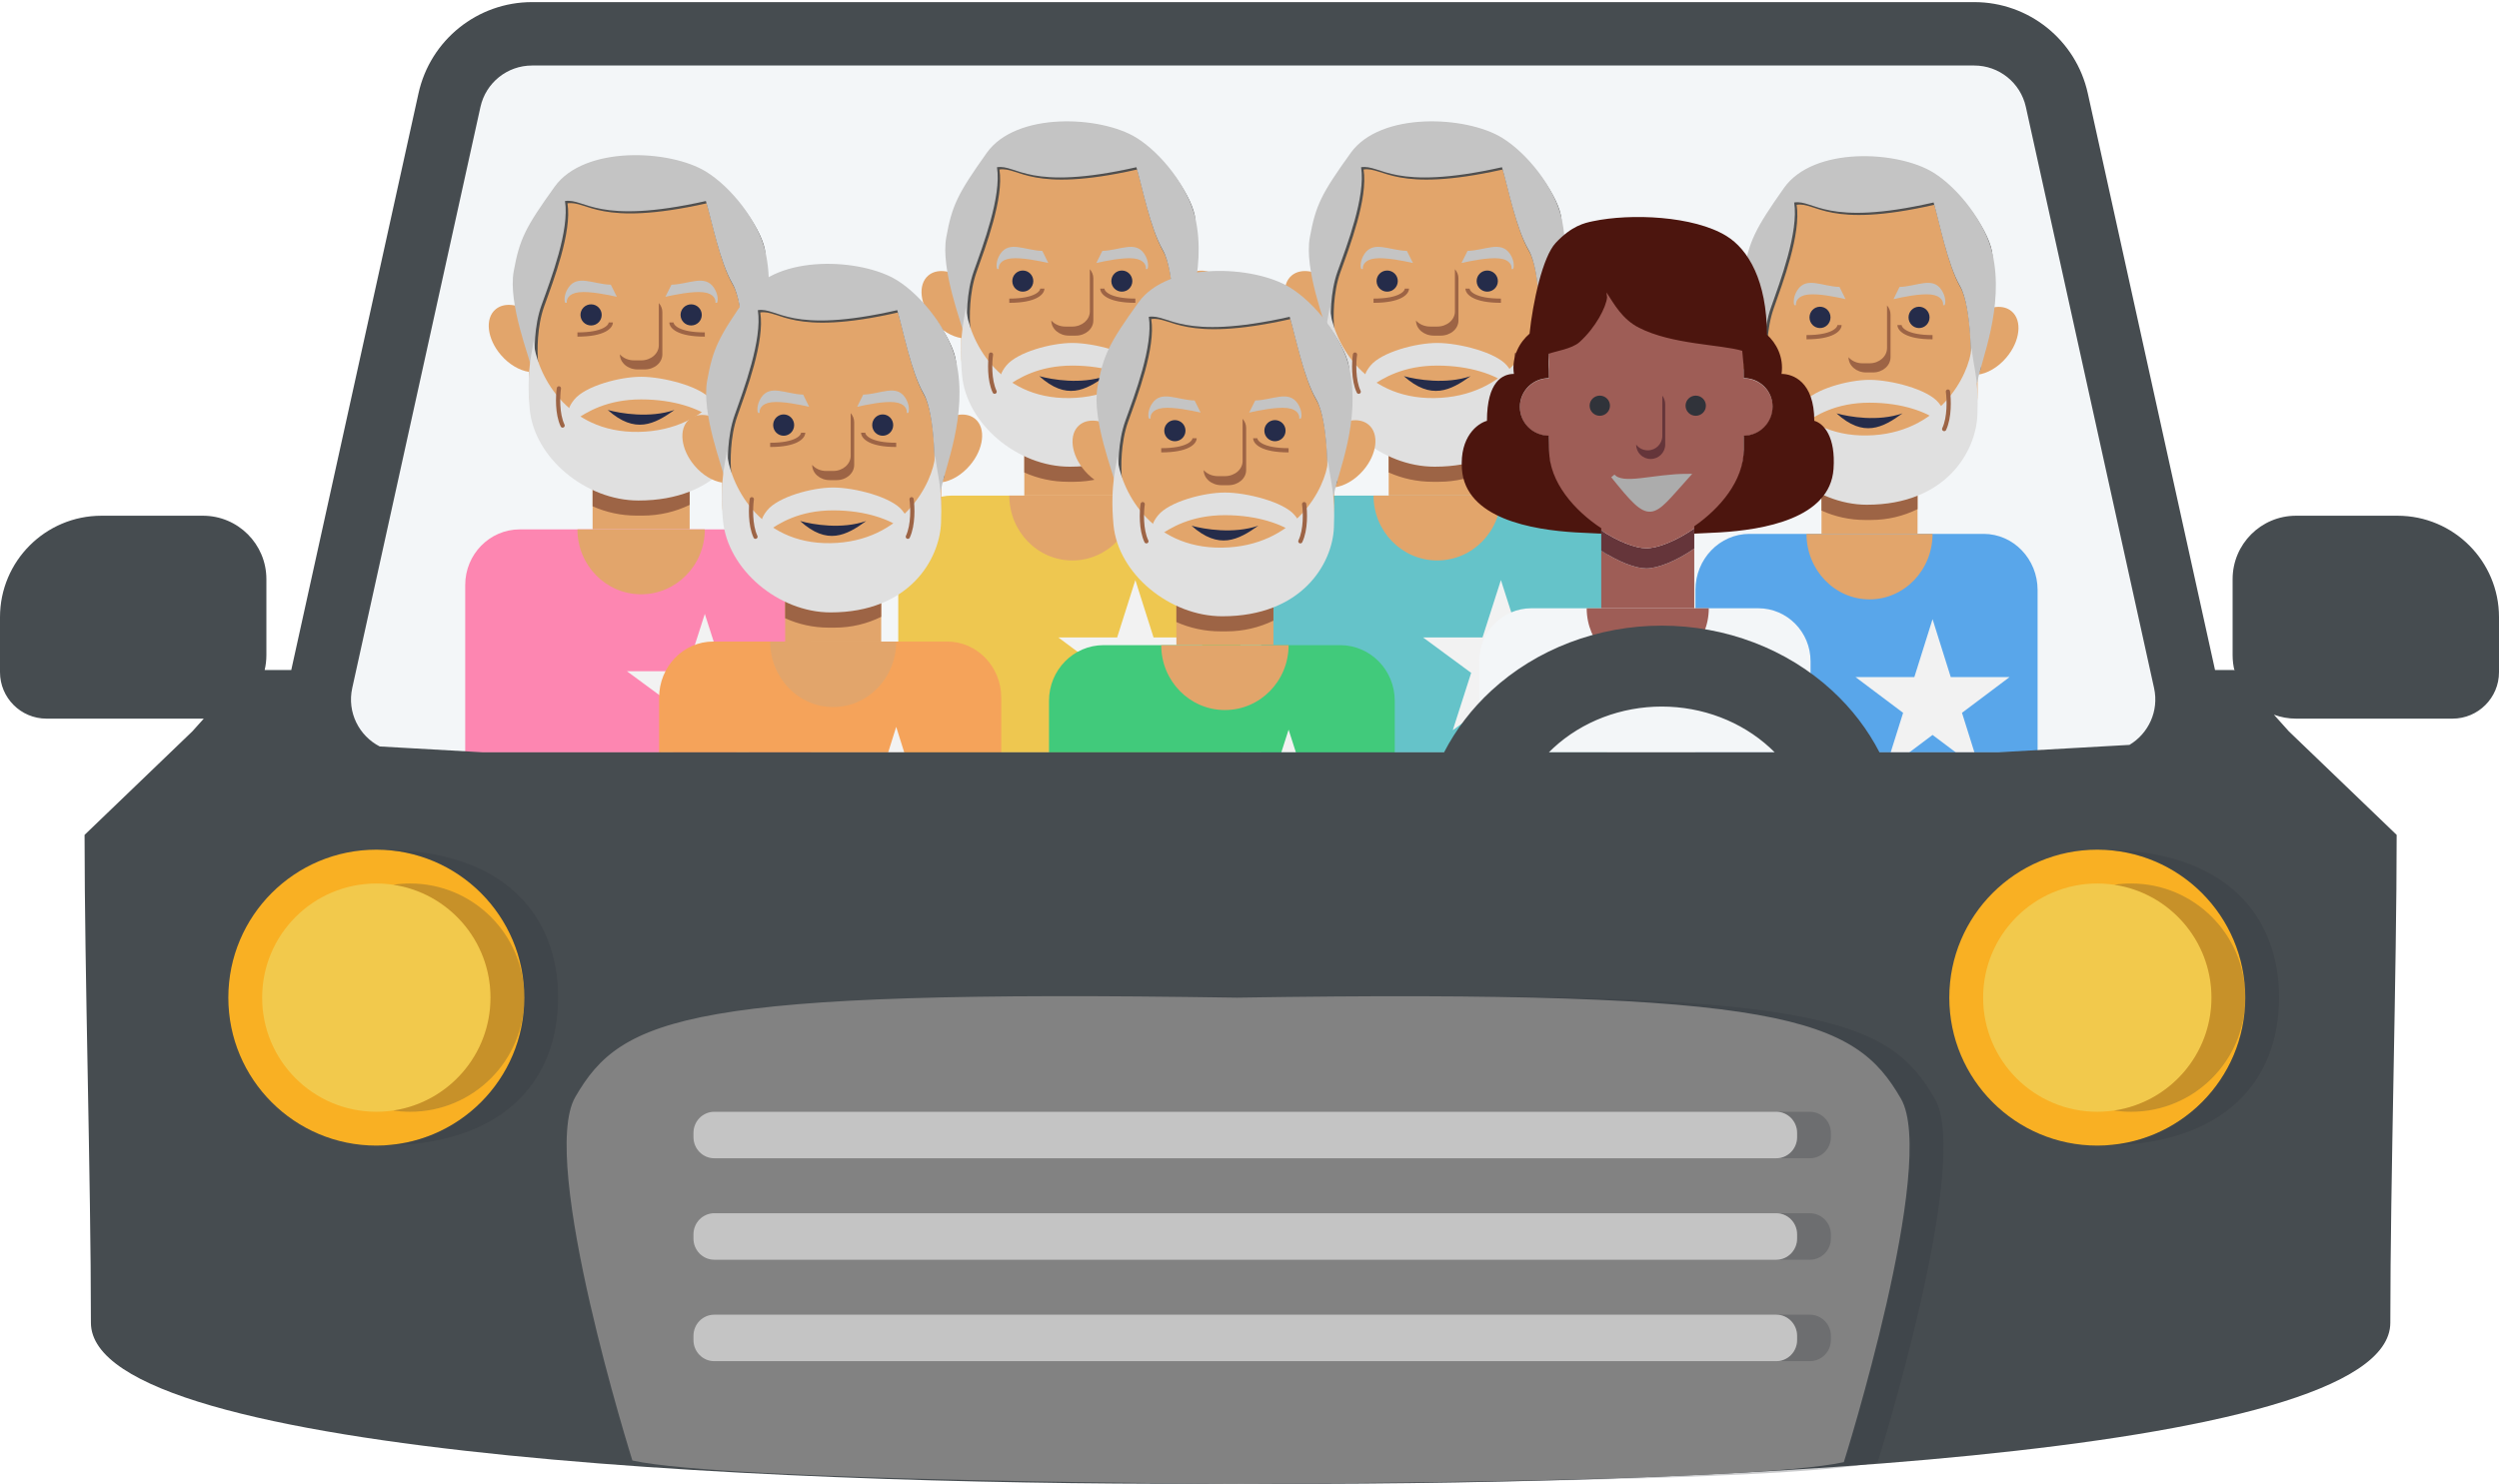 <svg width="591" height="351" viewBox="0 0 591 351" fill="none" xmlns="http://www.w3.org/2000/svg">
<g clip-path="url(#clip0_10_11234)">
<path d="M112.782 24.84C114.052 19.093 119.156 15 125.053 15H467.947C473.844 15 478.948 19.093 480.218 24.84L510.7 162.757C511.92 168.277 509.31 173.594 504.847 176.247L473.803 178H113.237L88.83 176.622C83.959 174.12 81.019 168.551 82.3 162.757L112.782 24.84Z" fill="#F3F6F8"/>
<g filter="url(#filter0_d_10_11234)">
<path d="M140.146 106.952H163.098V121.231H140.146V106.952Z" fill="#E2A56B"/>
<path d="M163.098 115.433C159.739 117.058 155.967 117.97 151.981 117.97H150.546C146.841 117.97 143.321 117.182 140.146 115.766V109.402H163.098V115.433Z" fill="#9D6445"/>
<path fill-rule="evenodd" clip-rule="evenodd" d="M125.083 59.191C125.083 44.732 136.805 33.011 151.263 33.011C165.722 33.011 177.444 44.732 177.444 59.191V69.75C180.343 67.797 183.592 67.416 185.577 69.06C188.193 71.226 187.627 76.087 184.312 79.917C182.299 82.244 179.733 83.655 177.444 83.918V87.506C177.444 101.965 165.722 113.686 151.263 113.686C136.805 113.686 125.083 101.965 125.083 87.506V83.973C122.866 83.632 120.425 82.242 118.492 80.009C115.177 76.179 114.611 71.318 117.227 69.152C119.149 67.561 122.256 67.867 125.083 69.661V59.191Z" fill="#E2A56B"/>
<path d="M143.732 92.982C146.787 93.813 153.646 94.976 159.512 92.982C154.759 96.367 150.188 98.742 143.732 92.982Z" fill="#252C4A"/>
<ellipse cx="139.787" cy="70.493" rx="2.51" ry="2.499" fill="#252C4A"/>
<ellipse cx="163.457" cy="70.493" rx="2.51" ry="2.499" fill="#252C4A"/>
<path d="M146.601 79.823C146.602 81.794 148.475 83.392 150.785 83.392H152.459C154.77 83.392 156.643 81.794 156.643 79.822V69.827C156.643 69.023 156.332 68.282 155.806 67.685C155.806 67.685 155.806 67.685 155.806 67.685V77.68C155.806 79.652 153.933 81.25 151.622 81.25H149.949C148.58 81.25 147.365 80.689 146.601 79.823Z" fill="#9D6445"/>
<path d="M136.918 65.138C134.336 65.424 133.93 66.923 134.049 67.637H133.691C133.451 67.399 133.282 65.747 134.408 64.067C136.56 60.854 140.265 63.234 144.45 63.353L145.884 66.209C143.732 65.733 139.5 64.852 136.918 65.138Z" fill="#C4C4C4"/>
<path d="M166.326 65.138C168.908 65.424 169.314 66.923 169.195 67.637H169.554C169.793 67.399 169.962 65.747 168.836 64.067C166.685 60.854 162.979 63.234 158.795 63.353L157.36 66.209C159.512 65.733 163.744 64.852 166.326 65.138Z" fill="#C4C4C4"/>
<path d="M144.449 72.277C144.449 73.229 142.871 75.133 136.56 75.133" stroke="#9D6445"/>
<path d="M158.795 72.277C158.795 73.229 160.373 75.133 166.685 75.133" stroke="#9D6445"/>
<path d="M127.254 81.629H125.477C124.868 78.77 124.548 66.903 123.963 60.899C123.232 53.393 124.95 49.8 131.897 40.15C138.845 30.5 159.709 32.87 168.119 38.008C173.97 41.583 180.64 50.891 181.006 55.895C181.298 59.898 178.863 78.048 178.132 82.694C177.4 84.958 175.938 82.694 175.938 82.694C175.938 82.694 176.252 68.405 173.327 63.401C170.402 58.397 168.573 49.104 167.111 44.1C141.515 49.819 138.955 43.385 134.202 44.1C135.299 50.891 130.911 62.328 128.717 68.405C126.962 73.266 127.011 79.246 127.254 81.629Z" fill="#4F4F4F"/>
<path d="M126.582 81.601L125.801 83.344C125.184 80.445 120.103 67.749 121.497 60.14C122.875 52.62 124.146 49.933 131.18 40.15C138.214 30.367 158.421 31.372 166.937 36.58C172.86 40.204 179.373 48.36 181.005 55.514C183.899 68.195 178.184 80.775 177.444 85.485C176.703 87.78 175.874 82.681 175.874 82.681C175.874 82.681 176.192 68.195 173.231 63.123C170.269 58.05 168.418 48.63 166.937 43.557C141.021 49.354 138.429 42.833 133.616 43.557C134.727 50.441 130.284 62.035 128.063 68.195C126.286 73.123 126.335 79.185 126.582 81.601Z" fill="#C4C4C4"/>
<path d="M150.991 98.167C133.706 98.438 126.845 84.114 126.159 76.561C126.159 78.365 124.366 82.987 125.27 92.756C126.346 104.386 138.597 114.4 150.991 114.4C169.912 114.4 177.048 101.879 177.398 93.433C177.743 85.128 176.695 83.381 176.009 77.632C175.437 84.057 168.276 97.897 150.991 98.167Z" fill="#E0E0E0"/>
<path d="M135.842 90.483C138.424 87.342 146.482 85.128 151.622 85.128C156.762 85.128 165.537 87.342 168.119 90.483C170.701 93.624 169.195 94.41 168.119 94.767C165.25 92.744 159.655 90.483 151.622 90.483C143.589 90.483 138.711 93.458 135.842 95.481C134.766 95.124 133.26 93.624 135.842 90.483Z" fill="#E0E0E0"/>
<path d="M132.177 87.874C131.916 89.64 131.725 93.869 133.052 96.662" stroke="#9D6445" stroke-linecap="round"/>
<path d="M170.358 87.875C170.616 89.641 170.798 93.871 169.466 96.661" stroke="#9D6445" stroke-linecap="round"/>
<g clip-path="url(#clip1_10_11234)">
<path d="M110.021 134.39C110.021 127.122 115.801 121.231 122.931 121.231H178.878C186.008 121.231 191.789 127.122 191.789 134.39V199.456C191.789 206.724 186.008 212.615 178.878 212.615H122.931C115.801 212.615 110.021 206.724 110.021 199.456V134.39Z" fill="#FD86B1"/>
<path d="M151.622 136.583C159.941 136.583 166.684 129.71 166.684 121.231H136.559C136.559 129.71 143.303 136.583 151.622 136.583Z" fill="#E2A56B"/>
<path d="M166.684 141.221L171.032 154.787L185.103 154.787L173.72 163.172L178.068 176.738L166.684 168.354L155.301 176.738L159.649 163.172L148.266 154.787L162.336 154.787L166.684 141.221Z" fill="#F2F2F2"/>
</g>
</g>
<g filter="url(#filter1_d_10_11234)">
<path d="M242.242 98.952H264.955V113.231H242.242V98.952Z" fill="#E2A56B"/>
<path d="M264.955 107.433C261.631 109.058 257.898 109.97 253.954 109.97H252.534C248.868 109.97 245.385 109.182 242.242 107.766V101.402H264.955V107.433Z" fill="#9D6445"/>
<path fill-rule="evenodd" clip-rule="evenodd" d="M227.337 50.918C227.337 36.61 238.936 25.011 253.244 25.011C267.552 25.011 279.151 36.61 279.151 50.918V61.75C282.021 59.797 285.235 59.416 287.2 61.06C289.789 63.226 289.229 68.087 285.949 71.917C283.956 74.244 281.417 75.655 279.151 75.918V79.779C279.151 94.087 267.552 105.686 253.244 105.686C238.936 105.686 227.337 94.087 227.337 79.779V75.973C225.142 75.632 222.726 74.242 220.814 72.009C217.533 68.179 216.973 63.318 219.562 61.152C221.465 59.56 224.539 59.867 227.337 61.661V50.918Z" fill="#E2A56B"/>
<path d="M245.791 84.982C248.814 85.813 255.602 86.976 261.407 84.982C256.704 88.367 252.179 90.742 245.791 84.982Z" fill="#252C4A"/>
<ellipse cx="241.887" cy="62.492" rx="2.484" ry="2.499" fill="#252C4A"/>
<ellipse cx="265.31" cy="62.492" rx="2.484" ry="2.499" fill="#252C4A"/>
<path d="M248.63 71.823C248.631 73.794 250.484 75.392 252.771 75.392H254.427C256.714 75.392 258.567 73.794 258.567 71.822V61.827C258.567 61.023 258.259 60.282 257.739 59.685C257.739 59.685 257.739 59.685 257.739 59.685V69.68C257.739 71.652 255.886 73.25 253.599 73.25H251.943C250.588 73.25 249.386 72.689 248.63 71.823Z" fill="#9D6445"/>
<path d="M239.048 57.138C236.493 57.423 236.091 58.923 236.209 59.637H235.854C235.618 59.399 235.45 57.747 236.564 56.067C238.693 52.854 242.361 55.234 246.501 55.353L247.921 58.209C245.791 57.733 241.604 56.852 239.048 57.138Z" fill="#C4C4C4"/>
<path d="M268.15 57.138C270.705 57.423 271.107 58.923 270.989 59.637H271.344C271.58 59.399 271.748 57.747 270.634 56.067C268.505 52.854 264.837 55.234 260.697 55.353L259.277 58.209C261.407 57.733 265.594 56.852 268.15 57.138Z" fill="#C4C4C4"/>
<path d="M246.501 64.277C246.501 65.229 244.94 67.133 238.693 67.133" stroke="#9D6445"/>
<path d="M260.697 64.277C260.697 65.229 262.258 67.133 268.505 67.133" stroke="#9D6445"/>
<path d="M229.485 73.629H227.726C227.123 70.77 226.807 58.903 226.228 52.899C225.505 45.393 227.205 41.8 234.08 32.15C240.955 22.5 261.602 24.87 269.924 30.008C275.714 33.583 282.315 42.891 282.676 47.895C282.966 51.898 280.556 70.048 279.832 74.694C279.109 76.958 277.661 74.694 277.661 74.694C277.661 74.694 277.972 60.405 275.078 55.401C272.183 50.397 270.374 41.104 268.926 36.1C243.597 41.819 241.064 35.385 236.36 36.1C237.446 42.891 233.103 54.328 230.932 60.405C229.196 65.266 229.244 71.246 229.485 73.629Z" fill="#4F4F4F"/>
<path d="M228.82 73.601L228.047 75.344C227.436 72.445 222.408 59.749 223.788 52.14C225.151 44.62 226.409 41.933 233.37 32.15C240.331 22.367 260.328 23.372 268.754 28.58C274.616 32.204 281.061 40.36 282.676 47.514C285.54 60.195 279.884 72.775 279.151 77.485C278.419 79.78 277.598 74.681 277.598 74.681C277.598 74.681 277.913 60.195 274.982 55.123C272.051 50.05 270.22 40.63 268.754 35.557C243.108 41.354 240.544 34.833 235.781 35.557C236.88 42.441 232.483 54.035 230.285 60.195C228.527 65.123 228.575 71.185 228.82 73.601Z" fill="#C4C4C4"/>
<path d="M252.975 90.167C235.87 90.438 229.08 76.114 228.401 68.561C228.401 70.365 226.627 74.987 227.521 84.756C228.586 96.386 240.71 106.4 252.975 106.4C271.699 106.4 278.76 93.879 279.107 85.433C279.447 77.128 278.411 75.381 277.732 69.632C277.166 76.057 270.079 89.897 252.975 90.167Z" fill="#E0E0E0"/>
<path d="M237.984 82.483C240.539 79.342 248.512 77.128 253.599 77.128C258.686 77.128 267.369 79.342 269.924 82.483C272.48 85.624 270.989 86.41 269.924 86.767C267.085 84.744 261.549 82.483 253.599 82.483C245.649 82.483 240.823 85.458 237.984 87.481C236.919 87.124 235.428 85.624 237.984 82.483Z" fill="#E0E0E0"/>
<path d="M234.357 79.874C234.098 81.64 233.909 85.869 235.222 88.662" stroke="#9D6445" stroke-linecap="round"/>
<path d="M272.14 79.875C272.395 81.641 272.576 85.871 271.257 88.661" stroke="#9D6445" stroke-linecap="round"/>
<g clip-path="url(#clip2_10_11234)">
<path d="M212.431 126.39C212.431 119.122 218.151 113.231 225.207 113.231H280.571C287.627 113.231 293.347 119.122 293.347 126.39V191.456C293.347 198.724 287.627 204.615 280.571 204.615H225.207C218.151 204.615 212.431 198.724 212.431 191.456V126.39Z" fill="#EEC750"/>
<path d="M253.599 128.583C261.831 128.583 268.505 121.71 268.505 113.231H238.693C238.693 121.71 245.367 128.583 253.599 128.583Z" fill="#E2A56B"/>
<path d="M268.505 133.221L272.807 146.787L286.731 146.787L275.467 155.172L279.769 168.738L268.505 160.354L257.24 168.738L261.543 155.172L250.278 146.787L264.202 146.787L268.505 133.221Z" fill="#F2F2F2"/>
</g>
</g>
<g filter="url(#filter2_d_10_11234)">
<path d="M328.419 98.952H351.372V113.231H328.419V98.952Z" fill="#E2A56B"/>
<path d="M351.372 107.433C348.012 109.058 344.24 109.97 340.254 109.97H338.819C335.115 109.97 331.595 109.182 328.419 107.766V101.402H351.372V107.433Z" fill="#9D6445"/>
<path fill-rule="evenodd" clip-rule="evenodd" d="M313.357 51.191C313.357 36.732 325.078 25.011 339.537 25.011C353.996 25.011 365.717 36.732 365.717 51.191V61.75C368.617 59.797 371.865 59.416 373.851 61.06C376.467 63.226 375.901 68.087 372.586 71.917C370.572 74.244 368.007 75.655 365.717 75.918V79.506C365.717 93.965 353.996 105.686 339.537 105.686C325.078 105.686 313.357 93.965 313.357 79.506V75.973C311.139 75.632 308.698 74.242 306.765 72.009C303.45 68.179 302.884 63.318 305.5 61.152C307.423 59.56 310.529 59.867 313.357 61.661V51.191Z" fill="#E2A56B"/>
<path d="M332.006 84.982C335.061 85.813 341.92 86.976 347.785 84.982C343.033 88.367 338.461 90.742 332.006 84.982Z" fill="#252C4A"/>
<ellipse cx="328.061" cy="62.492" rx="2.51" ry="2.499" fill="#252C4A"/>
<ellipse cx="351.73" cy="62.492" rx="2.51" ry="2.499" fill="#252C4A"/>
<path d="M334.875 71.823C334.875 73.794 336.748 75.392 339.059 75.392H340.732C343.043 75.392 344.916 73.794 344.916 71.822V61.827C344.916 61.023 344.605 60.282 344.08 59.685C344.08 59.685 344.08 59.685 344.08 59.685V69.68C344.08 71.652 342.206 73.25 339.896 73.25H338.222C336.853 73.25 335.638 72.689 334.875 71.823Z" fill="#9D6445"/>
<path d="M325.192 57.138C322.61 57.423 322.203 58.923 322.323 59.637H321.964C321.725 59.399 321.556 57.747 322.681 56.067C324.833 52.854 328.539 55.234 332.723 55.353L334.157 58.209C332.006 57.733 327.774 56.852 325.192 57.138Z" fill="#C4C4C4"/>
<path d="M354.599 57.138C357.181 57.423 357.588 58.923 357.468 59.637H357.827C358.066 59.399 358.235 57.747 357.11 56.067C354.958 52.854 351.252 55.234 347.068 55.353L345.634 58.209C347.785 57.733 352.017 56.852 354.599 57.138Z" fill="#C4C4C4"/>
<path d="M332.723 64.277C332.723 65.229 331.145 67.133 324.833 67.133" stroke="#9D6445"/>
<path d="M347.068 64.277C347.068 65.229 348.646 67.133 354.958 67.133" stroke="#9D6445"/>
<path d="M315.528 73.629H313.751C313.141 70.77 312.822 58.903 312.237 52.899C311.506 45.393 313.223 41.8 320.171 32.15C327.118 22.5 347.982 24.87 356.393 30.008C362.243 33.583 368.913 42.891 369.279 47.895C369.572 51.898 367.136 70.048 366.405 74.694C365.674 76.958 364.211 74.694 364.211 74.694C364.211 74.694 364.526 60.405 361.6 55.401C358.675 50.397 356.847 41.104 355.384 36.1C329.788 41.819 327.229 35.385 322.475 36.1C323.572 42.891 319.184 54.328 316.99 60.405C315.235 65.266 315.284 71.246 315.528 73.629Z" fill="#4F4F4F"/>
<path d="M314.855 73.601L314.074 75.344C313.457 72.445 308.376 59.749 309.77 52.14C311.149 44.62 312.419 41.933 319.453 32.15C326.488 22.367 346.695 23.372 355.21 28.58C361.134 32.204 367.646 40.36 369.279 47.514C372.172 60.195 366.457 72.775 365.717 77.485C364.977 79.78 364.147 74.681 364.147 74.681C364.147 74.681 364.466 60.195 361.504 55.123C358.542 50.05 356.691 40.63 355.21 35.557C329.294 41.354 326.703 34.833 321.89 35.557C323 42.441 318.558 54.035 316.336 60.195C314.559 65.123 314.609 71.185 314.855 73.601Z" fill="#C4C4C4"/>
<path d="M339.265 90.167C321.98 90.438 315.118 76.114 314.433 68.561C314.433 70.365 312.639 74.987 313.543 84.756C314.619 96.386 326.871 106.4 339.265 106.4C358.186 106.4 365.322 93.879 365.672 85.433C366.016 77.128 364.968 75.381 364.282 69.632C363.711 76.057 356.549 89.897 339.265 90.167Z" fill="#E0E0E0"/>
<path d="M324.116 82.483C326.698 79.342 334.755 77.128 339.895 77.128C345.036 77.128 353.81 79.342 356.393 82.483C358.975 85.624 357.468 86.41 356.393 86.767C353.523 84.744 347.929 82.483 339.895 82.483C331.862 82.483 326.985 85.458 324.116 87.481C323.04 87.124 321.534 85.624 324.116 82.483Z" fill="#E0E0E0"/>
<path d="M320.451 79.874C320.19 81.64 319.998 85.869 321.325 88.662" stroke="#9D6445" stroke-linecap="round"/>
<path d="M358.632 79.875C358.89 81.641 359.072 85.871 357.739 88.661" stroke="#9D6445" stroke-linecap="round"/>
<g clip-path="url(#clip3_10_11234)">
<path d="M298.294 126.39C298.294 119.122 304.075 113.231 311.205 113.231H367.151C374.282 113.231 380.062 119.122 380.062 126.39V191.456C380.062 198.724 374.282 204.615 367.151 204.615H311.205C304.075 204.615 298.294 198.724 298.294 191.456V126.39Z" fill="#65C3C9"/>
<path d="M339.895 128.583C348.214 128.583 354.958 121.71 354.958 113.231H324.833C324.833 121.71 331.576 128.583 339.895 128.583Z" fill="#E2A56B"/>
<path d="M354.958 133.221L359.306 146.787L373.376 146.787L361.993 155.172L366.341 168.738L354.958 160.354L343.575 168.738L347.923 155.172L336.54 146.787L350.61 146.787L354.958 133.221Z" fill="#F2F2F2"/>
</g>
</g>
<g filter="url(#filter3_d_10_11234)">
<path d="M278.209 134.337H301.162V148.616H278.209V134.337Z" fill="#E2A56B"/>
<path d="M301.162 142.818C297.803 144.443 294.03 145.355 290.044 145.355H288.61C284.905 145.355 281.385 144.567 278.209 143.151V136.787H301.162V142.818Z" fill="#9D6445"/>
<path fill-rule="evenodd" clip-rule="evenodd" d="M263.147 86.576C263.147 72.117 274.868 60.396 289.327 60.396C303.786 60.396 315.507 72.117 315.507 86.576V97.135C318.407 95.182 321.655 94.801 323.641 96.445C326.257 98.611 325.691 103.472 322.376 107.302C320.362 109.629 317.797 111.04 315.507 111.303V114.891C315.507 129.35 303.786 141.071 289.327 141.071C274.868 141.071 263.147 129.35 263.147 114.891V111.358C260.929 111.017 258.488 109.627 256.555 107.394C253.241 103.564 252.674 98.703 255.29 96.537C257.213 94.945 260.32 95.252 263.147 97.046V86.576Z" fill="#E2A56B"/>
<path d="M281.796 120.367C284.851 121.198 291.71 122.361 297.576 120.367C292.823 123.752 288.251 126.126 281.796 120.367Z" fill="#252C4A"/>
<ellipse cx="277.851" cy="97.877" rx="2.51" ry="2.499" fill="#252C4A"/>
<ellipse cx="301.521" cy="97.877" rx="2.51" ry="2.499" fill="#252C4A"/>
<path d="M284.665 107.208C284.665 109.179 286.538 110.777 288.849 110.777H290.523C292.833 110.777 294.707 109.179 294.707 107.207V97.212C294.707 96.409 294.395 95.667 293.87 95.07C293.87 95.07 293.87 95.07 293.87 95.07V105.065C293.87 107.037 291.997 108.635 289.686 108.635H288.012C286.644 108.635 285.428 108.074 284.665 107.208Z" fill="#9D6445"/>
<path d="M274.982 92.523C272.4 92.808 271.993 94.308 272.113 95.022H271.754C271.515 94.784 271.346 93.132 272.471 91.452C274.623 88.239 278.329 90.619 282.513 90.738L283.948 93.594C281.796 93.118 277.564 92.237 274.982 92.523Z" fill="#C4C4C4"/>
<path d="M304.39 92.523C306.972 92.808 307.378 94.308 307.259 95.022H307.617C307.856 94.784 308.025 93.132 306.9 91.452C304.748 88.239 301.042 90.619 296.858 90.738L295.424 93.594C297.576 93.118 301.807 92.237 304.39 92.523Z" fill="#C4C4C4"/>
<path d="M282.513 99.662C282.513 100.614 280.935 102.518 274.623 102.518" stroke="#9D6445"/>
<path d="M296.858 99.662C296.858 100.614 298.436 102.518 304.748 102.518" stroke="#9D6445"/>
<path d="M265.318 109.014H263.541C262.932 106.155 262.612 94.288 262.027 88.284C261.296 80.778 263.014 77.186 269.961 67.535C276.909 57.885 297.773 60.255 306.183 65.393C312.033 68.968 318.704 78.276 319.069 83.28C319.362 87.283 316.927 105.433 316.195 110.079C315.464 112.343 314.001 110.079 314.001 110.079C314.001 110.079 314.316 95.79 311.391 90.786C308.465 85.782 306.637 76.489 305.174 71.485C279.579 77.204 277.019 70.77 272.265 71.485C273.362 78.276 268.975 89.713 266.781 95.79C265.025 100.651 265.074 106.631 265.318 109.014Z" fill="#4F4F4F"/>
<path d="M264.646 108.986L263.864 110.728C263.247 107.83 258.166 95.134 259.561 87.525C260.939 80.005 262.209 77.318 269.244 67.535C276.278 57.752 296.485 58.757 305 63.965C310.924 67.589 317.437 75.745 319.069 82.899C321.963 95.58 316.248 108.16 315.507 112.87C314.767 115.165 313.938 110.066 313.938 110.066C313.938 110.066 314.256 95.58 311.294 90.507C308.332 85.435 306.481 76.015 305 70.942C279.085 76.739 276.493 70.218 271.68 70.942C272.791 77.826 268.348 89.421 266.127 95.58C264.35 100.508 264.399 106.57 264.646 108.986Z" fill="#C4C4C4"/>
<path d="M289.055 125.552C271.77 125.823 264.909 111.499 264.223 103.946C264.223 105.75 262.43 110.372 263.333 120.141C264.409 131.771 276.661 141.785 289.055 141.785C307.976 141.785 315.112 129.264 315.462 120.818C315.806 112.513 314.758 110.766 314.073 105.017C313.501 111.442 306.34 125.282 289.055 125.552Z" fill="#E0E0E0"/>
<path d="M273.906 117.868C276.488 114.727 284.545 112.513 289.686 112.513C294.826 112.513 303.601 114.727 306.183 117.868C308.765 121.009 307.259 121.795 306.183 122.152C303.314 120.129 297.719 117.868 289.686 117.868C281.652 117.868 276.775 120.843 273.906 122.866C272.83 122.509 271.324 121.009 273.906 117.868Z" fill="#E0E0E0"/>
<path d="M270.241 115.259C269.98 117.025 269.789 121.254 271.115 124.047" stroke="#9D6445" stroke-linecap="round"/>
<path d="M308.422 115.26C308.68 117.026 308.862 121.256 307.53 124.046" stroke="#9D6445" stroke-linecap="round"/>
<g clip-path="url(#clip4_10_11234)">
<path d="M248.084 161.775C248.084 154.507 253.865 148.616 260.995 148.616H316.942C324.072 148.616 329.852 154.507 329.852 161.775V226.841C329.852 234.109 324.072 240 316.942 240H260.995C253.865 240 248.084 234.109 248.084 226.841V161.775Z" fill="#41CA7B"/>
<path d="M289.686 163.968C298.004 163.968 304.748 157.095 304.748 148.616H274.623C274.623 157.095 281.367 163.968 289.686 163.968Z" fill="#E2A56B"/>
<path d="M304.748 168.606L309.096 182.172L323.166 182.172L311.783 190.557L316.131 204.123L304.748 195.739L293.365 204.123L297.713 190.557L286.33 182.172L300.4 182.172L304.748 168.606Z" fill="#F2F2F2"/>
</g>
</g>
<g filter="url(#filter4_d_10_11234)">
<path d="M185.685 133.354H208.398V147.766H185.685V133.354Z" fill="#E2A56B"/>
<path d="M208.398 141.914C205.074 143.554 201.341 144.474 197.396 144.474H195.977C192.31 144.474 188.827 143.679 185.685 142.25V135.827H208.398V141.914Z" fill="#9D6445"/>
<path fill-rule="evenodd" clip-rule="evenodd" d="M170.779 84.632C170.779 70.324 182.378 58.725 196.686 58.725C210.995 58.725 222.594 70.324 222.594 84.632V95.806C225.463 93.835 228.678 93.45 230.643 95.109C233.232 97.296 232.671 102.202 229.391 106.067C227.398 108.416 224.86 109.84 222.594 110.106V114.243C222.594 128.552 210.995 140.151 196.686 140.151C182.378 140.151 170.779 128.552 170.779 114.243V110.161C168.584 109.817 166.169 108.415 164.256 106.16C160.976 102.295 160.415 97.389 163.004 95.203C164.907 93.596 167.981 93.905 170.779 95.716V84.632Z" fill="#E2A56B"/>
<path d="M189.234 119.254C192.257 120.093 199.045 121.267 204.849 119.254C200.146 122.671 195.622 125.067 189.234 119.254Z" fill="#252C4A"/>
<ellipse cx="185.33" cy="96.555" rx="2.484" ry="2.522" fill="#252C4A"/>
<ellipse cx="208.753" cy="96.555" rx="2.484" ry="2.522" fill="#252C4A"/>
<path d="M192.073 105.972C192.073 107.962 193.927 109.575 196.213 109.575H197.869C200.156 109.575 202.01 107.962 202.01 105.972V95.884C202.01 95.073 201.702 94.324 201.182 93.722C201.182 93.722 201.182 93.722 201.182 93.722V103.81C201.182 105.8 199.328 107.413 197.041 107.413H195.385C194.031 107.413 192.828 106.847 192.073 105.972Z" fill="#9D6445"/>
<path d="M182.491 91.151C179.935 91.439 179.533 92.953 179.652 93.673H179.297C179.06 93.433 178.893 91.766 180.006 90.07C182.136 86.828 185.803 89.23 189.944 89.35L191.363 92.232C189.234 91.752 185.046 90.863 182.491 91.151Z" fill="#C4C4C4"/>
<path d="M211.592 91.151C214.147 91.439 214.55 92.953 214.431 93.673H214.786C215.023 93.433 215.19 91.766 214.076 90.07C211.947 86.828 208.28 89.23 204.139 89.35L202.72 92.232C204.849 91.752 209.037 90.863 211.592 91.151Z" fill="#C4C4C4"/>
<path d="M189.943 98.357C189.943 99.318 188.382 101.239 182.136 101.239" stroke="#9D6445"/>
<path d="M204.139 98.357C204.139 99.318 205.701 101.239 211.947 101.239" stroke="#9D6445"/>
<path d="M172.927 107.796H171.169C170.566 104.91 170.25 92.933 169.671 86.872C168.947 79.296 170.647 75.671 177.522 65.931C184.397 56.19 205.044 58.583 213.367 63.769C219.156 67.376 225.757 76.771 226.119 81.822C226.408 85.862 223.998 104.181 223.275 108.871C222.551 111.155 221.104 108.871 221.104 108.871C221.104 108.871 221.415 94.448 218.52 89.397C215.625 84.347 213.816 74.968 212.369 69.917C187.039 75.689 184.506 69.195 179.802 69.917C180.888 76.771 176.546 88.315 174.375 94.448C172.638 99.354 172.686 105.391 172.927 107.796Z" fill="#4F4F4F"/>
<path d="M172.262 107.767L171.489 109.526C170.878 106.6 165.85 93.787 167.23 86.107C168.594 78.517 169.851 75.804 176.812 65.931C183.773 56.057 203.77 57.071 212.196 62.328C218.058 65.985 224.503 74.218 226.118 81.437C228.982 94.237 223.327 106.934 222.594 111.688C221.861 114.004 221.041 108.857 221.041 108.857C221.041 108.857 221.356 94.237 218.425 89.117C215.494 83.997 213.662 74.489 212.196 69.37C186.551 75.221 183.986 68.638 179.223 69.37C180.322 76.318 175.926 88.02 173.728 94.237C171.969 99.21 172.018 105.329 172.262 107.767Z" fill="#C4C4C4"/>
<path d="M196.417 124.488C179.312 124.761 172.523 110.303 171.844 102.68C171.844 104.501 170.069 109.166 170.964 119.026C172.028 130.764 184.152 140.871 196.417 140.871C215.141 140.871 222.203 128.234 222.549 119.709C222.89 111.327 221.853 109.564 221.174 103.761C220.609 110.247 213.522 124.214 196.417 124.488Z" fill="#E0E0E0"/>
<path d="M181.426 116.732C183.981 113.561 191.955 111.327 197.041 111.327C202.128 111.327 210.811 113.561 213.367 116.732C215.922 119.902 214.431 120.695 213.367 121.055C210.528 119.014 204.991 116.732 197.041 116.732C189.092 116.732 184.265 119.734 181.426 121.776C180.361 121.416 178.871 119.902 181.426 116.732Z" fill="#E0E0E0"/>
<path d="M177.799 114.098C177.541 115.881 177.352 120.15 178.664 122.968" stroke="#9D6445" stroke-linecap="round"/>
<path d="M215.583 114.099C215.838 115.882 216.018 120.152 214.699 122.967" stroke="#9D6445" stroke-linecap="round"/>
<g clip-path="url(#clip5_10_11234)">
<path d="M155.874 161.047C155.874 153.712 161.594 147.766 168.65 147.766H224.013C231.07 147.766 236.79 153.712 236.79 161.047V226.718C236.79 234.054 231.07 240 224.013 240H168.65C161.594 240 155.874 234.054 155.874 226.718V161.047Z" fill="#F5A35A"/>
<path d="M197.041 163.261C205.273 163.261 211.947 156.324 211.947 147.766H182.136C182.136 156.324 188.809 163.261 197.041 163.261Z" fill="#E2A56B"/>
<path d="M211.947 167.942L216.25 181.634H230.173L218.909 190.097L223.212 203.789L211.947 195.327L200.683 203.789L204.985 190.097L193.721 181.634H207.644L211.947 167.942Z" fill="#F2F2F2"/>
</g>
</g>
<g filter="url(#filter5_d_10_11234)">
<path d="M430.776 107.882H453.49V122.293H430.776V107.882Z" fill="#E2A56B"/>
<path d="M453.49 116.441C450.165 118.082 446.433 119.002 442.488 119.002H441.068C437.402 119.002 433.919 118.207 430.776 116.778V110.355H453.49V116.441Z" fill="#9D6445"/>
<path fill-rule="evenodd" clip-rule="evenodd" d="M415.871 59.16C415.871 44.852 427.47 33.252 441.778 33.252C456.086 33.252 467.686 44.852 467.686 59.16V70.334C470.555 68.362 473.77 67.978 475.735 69.637C478.324 71.823 477.763 76.729 474.483 80.595C472.49 82.943 469.952 84.367 467.686 84.633V88.771C467.686 103.079 456.086 114.678 441.778 114.678C427.47 114.678 415.871 103.079 415.871 88.771V84.689C413.676 84.345 411.261 82.942 409.348 80.688C406.067 76.822 405.507 71.916 408.096 69.73C409.999 68.124 413.073 68.433 415.871 70.244V59.16Z" fill="#E2A56B"/>
<path d="M434.325 93.781C437.349 94.62 444.136 95.794 449.941 93.781C445.238 97.199 440.714 99.595 434.325 93.781Z" fill="#252C4A"/>
<ellipse cx="430.422" cy="71.083" rx="2.484" ry="2.522" fill="#252C4A"/>
<ellipse cx="453.845" cy="71.083" rx="2.484" ry="2.522" fill="#252C4A"/>
<path d="M437.165 80.5C437.165 82.49 439.018 84.102 441.305 84.102H442.961C445.248 84.102 447.102 82.489 447.102 80.499V70.412C447.102 69.6 446.793 68.852 446.274 68.249C446.274 68.249 446.274 68.25 446.274 68.249V78.338C446.274 80.328 444.42 81.941 442.133 81.941H440.477C439.122 81.941 437.92 81.375 437.165 80.5Z" fill="#9D6445"/>
<path d="M427.583 65.679C425.027 65.967 424.625 67.48 424.743 68.201H424.388C424.152 67.961 423.985 66.294 425.098 64.598C427.228 61.355 430.895 63.757 435.035 63.877L436.455 66.76C434.325 66.279 430.138 65.391 427.583 65.679Z" fill="#C4C4C4"/>
<path d="M456.684 65.679C459.239 65.967 459.641 67.48 459.523 68.201H459.878C460.115 67.961 460.282 66.294 459.168 64.598C457.039 61.355 453.371 63.757 449.231 63.877L447.812 66.76C449.941 66.279 454.129 65.391 456.684 65.679Z" fill="#C4C4C4"/>
<path d="M435.035 72.885C435.035 73.845 433.474 75.767 427.228 75.767" stroke="#9D6445"/>
<path d="M449.231 72.885C449.231 73.845 450.793 75.767 457.039 75.767" stroke="#9D6445"/>
<path d="M418.019 82.323H416.261C415.658 79.437 415.342 67.46 414.763 61.4C414.039 53.824 415.739 50.199 422.614 40.458C429.489 30.718 450.136 33.111 458.458 38.297C464.248 41.904 470.849 51.299 471.211 56.349C471.5 60.39 469.09 78.709 468.367 83.398C467.643 85.683 466.196 83.398 466.196 83.398C466.196 83.398 466.507 68.976 463.612 63.925C460.717 58.875 458.908 49.495 457.46 44.445C432.131 50.217 429.598 43.723 424.894 44.445C425.98 51.299 421.638 62.843 419.467 68.976C417.73 73.882 417.778 79.918 418.019 82.323Z" fill="#4F4F4F"/>
<path d="M417.354 82.295L416.581 84.054C415.97 81.128 410.942 68.314 412.322 60.635C413.686 53.044 414.943 50.332 421.904 40.458C428.865 30.585 448.862 31.599 457.288 36.855C463.15 40.512 469.595 48.745 471.21 55.965C474.074 68.764 468.418 81.461 467.686 86.215C466.953 88.531 466.132 83.385 466.132 83.385C466.132 83.385 466.447 68.764 463.517 63.645C460.586 58.525 458.754 49.017 457.288 43.897C431.642 49.748 429.078 43.166 424.315 43.897C425.414 50.845 421.018 62.547 418.819 68.764C417.061 73.737 417.11 79.857 417.354 82.295Z" fill="#C4C4C4"/>
<path d="M441.509 99.015C424.404 99.288 417.614 84.831 416.936 77.208C416.936 79.028 415.161 83.693 416.055 93.554C417.12 105.292 429.244 115.399 441.509 115.399C460.233 115.399 467.295 102.762 467.641 94.237C467.982 85.855 466.945 84.091 466.266 78.289C465.7 84.774 458.614 98.742 441.509 99.015Z" fill="#E0E0E0"/>
<path d="M426.518 91.259C429.073 88.089 437.046 85.855 442.133 85.855C447.22 85.855 455.903 88.089 458.458 91.259C461.014 94.43 459.523 95.223 458.458 95.583C455.619 93.541 450.083 91.259 442.133 91.259C434.184 91.259 429.357 94.262 426.518 96.303C425.453 95.943 423.963 94.43 426.518 91.259Z" fill="#E0E0E0"/>
<path d="M422.891 88.626C422.632 90.408 422.443 94.677 423.756 97.496" stroke="#9D6445" stroke-linecap="round"/>
<path d="M460.674 88.627C460.929 90.41 461.11 94.679 459.791 97.495" stroke="#9D6445" stroke-linecap="round"/>
<g clip-path="url(#clip6_10_11234)">
<path d="M400.965 135.575C400.965 128.24 406.685 122.293 413.742 122.293H469.105C476.161 122.293 481.881 128.24 481.881 135.575V201.246C481.881 208.581 476.161 214.528 469.105 214.528H413.742C406.685 214.528 400.965 208.581 400.965 201.246V135.575Z" fill="#59A6EA"/>
<path d="M442.133 137.789C450.365 137.789 457.039 130.851 457.039 122.293H427.228C427.228 130.851 433.901 137.789 442.133 137.789Z" fill="#E2A56B"/>
<path d="M457.039 142.469L461.342 156.162H475.265L464.001 164.624L468.303 178.317L457.039 169.855L445.774 178.317L450.077 164.624L438.812 156.162H452.736L457.039 142.469Z" fill="#F2F2F2"/>
</g>
</g>
<g filter="url(#filter6_d_10_11234)">
<path d="M378.688 126.241V140H400.688V125.775C396.449 128.716 392.044 130.463 389.344 130.463C386.789 130.463 382.709 128.899 378.688 126.241Z" fill="#9E5D56"/>
<path d="M378.688 121.472C382.709 124.13 386.789 125.694 389.344 125.694C392.044 125.694 396.449 123.947 400.688 121.007V125.775C396.449 128.716 392.044 130.463 389.344 130.463C386.789 130.463 382.709 128.899 378.688 126.241V121.472Z" fill="#65353A"/>
<path d="M389.344 54.163C376.624 54.163 366.312 64.38 366.312 76.984V85.5C362.516 85.5 359.438 88.55 359.438 92.313C359.438 96.075 362.516 99.125 366.312 99.125V102.872C366.312 115.476 382.812 125.694 389.344 125.694C395.875 125.694 412.375 115.476 412.375 102.872V99.125C416.172 99.125 419.25 96.075 419.25 92.313C419.25 88.55 416.172 85.5 412.375 85.5V76.984C412.375 64.38 402.064 54.163 389.344 54.163Z" fill="#9E5D56"/>
<path d="M386.938 101.169C386.938 103.05 388.477 104.575 390.375 104.575C392.273 104.575 393.812 103.05 393.812 101.169V91.631C393.812 90.864 393.557 90.156 393.125 89.587C393.125 89.587 393.125 89.587 393.125 89.587V99.125C393.125 101.006 391.586 102.531 389.687 102.531C388.563 102.531 387.565 101.996 386.938 101.169Z" fill="#65353A"/>
<ellipse cx="378.344" cy="91.972" rx="2.406" ry="2.384" fill="#30333A"/>
<ellipse cx="401.031" cy="91.972" rx="2.406" ry="2.384" fill="#30333A"/>
<path d="M376.701 48.333C374.752 48.746 371.706 49.39 367.901 53.474C364.814 56.786 362.493 67.589 361.733 74.933C359.447 76.885 357.431 80.282 358.029 84.451C355.371 84.451 351.658 86.251 351.658 95.549C349.456 96.148 345.189 99.268 345.735 106.946C346.574 118.73 362.459 121.332 372.616 121.943C374.627 122.063 376.652 122.163 378.688 122.24V120.953C372.429 116.82 366.36 110.103 366.36 102.437L366.313 99.055C362.516 99.055 359.438 96.008 359.438 92.25C359.438 88.491 362.516 85.444 366.313 85.444C366.313 82.152 366.175 82.949 366.313 79.66C367.998 79.057 371.795 78.499 373.531 76.937C377.431 73.43 379.849 68.607 380.063 66.353L379.93 65.174C381.74 67.948 383.653 71.516 387.625 73.535C395.463 77.517 406.795 77.449 412.031 78.979C412.362 82.617 412.375 81.797 412.375 85.444C416.172 85.444 419.202 88.419 419.202 92.177C419.202 95.936 416.172 99.055 412.375 99.055V102.372C412.375 109.757 406.699 116.322 400.688 120.488V122.239C402.716 122.162 404.735 122.063 406.739 121.943C416.896 121.332 432.781 118.73 433.62 106.946C434.167 99.268 431.274 96.148 429.072 95.549C429.072 86.251 423.984 84.451 421.327 84.451C421.902 80.436 420.054 77.138 417.875 75.156C417.839 62.445 413.475 55.013 408.303 51.83C400.534 47.049 385.675 46.435 376.701 48.333Z" fill="#4C150E"/>
<path d="M381.438 108.583C383.765 111.304 390.994 108.583 399.079 108.583C390.258 118.378 390.626 120.011 381.438 108.583Z" fill="#ACACAC" stroke="#ACACAC"/>
<path d="M349.812 152.433C349.812 145.505 355.353 139.889 362.187 139.889H415.812C422.647 139.889 428.187 145.505 428.187 152.433V214.456C428.187 221.384 422.647 227 415.812 227H362.187C355.353 227 349.812 221.384 349.812 214.456V152.433Z" fill="#F3F6F8"/>
<path d="M389.683 154.524C397.656 154.524 404.12 147.971 404.12 139.889H375.245C375.245 147.971 381.709 154.524 389.683 154.524Z" fill="#9E5D56"/>
</g>
</g>
<path fill-rule="evenodd" clip-rule="evenodd" d="M68.881 158.5L98.973 22.076C101.753 9.474 112.922 0.5 125.828 0.5H466.9C479.805 0.5 490.974 9.474 493.754 22.076L523.846 158.5H528.299L528.453 158.671C528.157 157.497 528 156.267 528 155V137C528 128.716 534.716 122 543 122H567C580.255 122 591 132.745 591 146V159C591 165.075 586.075 170 580 170H543C541.16 170 539.398 169.669 537.769 169.063L541.299 173L566.799 197.5C566.799 213.765 566.43 233.925 566.058 254.255V254.264L566.058 254.27C565.68 274.941 565.299 295.787 565.299 312.892C565.299 345.14 392.601 351.675 293.399 350.948C194.198 351.675 21.5 345.14 21.5 312.892C21.5 295.783 21.119 274.931 20.741 254.256C20.369 233.925 20 213.765 20 197.5L45.5 173L48.191 169.999C48.127 170 48.064 170 48 170H11C4.925 170 0 165.075 0 159V146C0 132.745 10.745 122 24 122H48C56.284 122 63 128.716 63 137V155C63 156.205 62.858 157.377 62.59 158.5H68.881ZM113.621 25.308C114.885 19.579 119.962 15.5 125.828 15.5H466.9C472.766 15.5 477.843 19.579 479.106 25.308L509.426 162.763C510.639 168.266 508.043 173.564 503.604 176.209L472.725 177.956H444.477C441.71 172.595 437.95 167.655 433.305 163.377C422.616 153.531 408.117 148 393 148C377.883 148 363.384 153.531 352.695 163.377C348.05 167.655 344.29 172.595 341.523 177.956H114.074L89.797 176.582C84.951 174.089 82.028 168.539 83.302 162.763L113.621 25.308ZM366.309 177.956H419.691C419.339 177.602 418.978 177.255 418.608 176.914C411.816 170.659 402.605 167.144 393 167.144C383.395 167.144 374.184 170.659 367.392 176.914C367.022 177.255 366.661 177.602 366.309 177.956Z" fill="#464C50"/>
<circle cx="496" cy="236" r="35" fill="#F9B023"/>
<circle cx="496" cy="236" r="27" fill="#F2C94C"/>
<g style="mix-blend-mode:multiply" opacity="0.25">
<path d="M496.501 270.996C515.6 270.729 531 255.163 531 236C531 216.837 515.6 201.271 496.501 201.004C496.666 201.001 496.833 201 497 201C526.5 201 539 216.67 539 236C539 255.33 526.5 271 497 271C496.833 271 496.666 270.999 496.501 270.996Z" fill="#30333A"/>
<path d="M500 262.706C513.015 260.773 523 249.553 523 236C523 222.447 513.015 211.227 500 209.294C501.305 209.1 502.641 209 504 209C518.912 209 531 221.088 531 236C531 250.912 518.912 263 504 263C502.641 263 501.305 262.9 500 262.706Z" fill="#30333A"/>
</g>
<circle cx="89" cy="236" r="35" fill="#F9B023"/>
<circle cx="89" cy="236" r="27" fill="#F2C94C"/>
<g style="mix-blend-mode:multiply" opacity="0.25">
<path d="M89.501 270.996C108.6 270.729 124 255.163 124 236C124 216.837 108.6 201.271 89.501 201.004C89.666 201.001 89.833 201 90 201C119.5 201 132 216.67 132 236C132 255.33 119.5 271 90 271C89.833 271 89.666 270.999 89.501 270.996Z" fill="#30333A"/>
<path d="M93 262.706C106.015 260.773 116 249.553 116 236C116 222.447 106.015 211.227 93 209.294C94.305 209.1 95.641 209 97 209C111.912 209 124 221.088 124 236C124 250.912 111.912 263 97 263C95.641 263 94.305 262.9 93 262.706Z" fill="#30333A"/>
</g>
<g style="mix-blend-mode:multiply" opacity="0.25">
<path fill-rule="evenodd" clip-rule="evenodd" d="M157.556 345.5C157.556 345.5 135.256 274.7 144.056 259.5C155.056 240.5 170.558 234 300.557 236V236C430.557 234 446.558 240.887 457.558 259.887C466.358 275.087 444.057 345.887 444.057 345.887C421.573 350.883 300.75 351 300.558 351C300.558 351 300.558 351 300.557 351C300.366 350.999 180.04 350.496 157.556 345.5Z" fill="#30333A"/>
</g>
<path fill-rule="evenodd" clip-rule="evenodd" d="M149.556 345.5C149.556 345.5 127.256 274.7 136.056 259.5C147.056 240.5 162.558 234 292.557 236V236C422.557 234 438.558 240.887 449.558 259.887C458.358 275.087 436.057 345.887 436.057 345.887C413.573 350.883 292.75 351 292.558 351C292.558 351 292.558 351 292.557 351C292.366 350.999 172.04 350.496 149.556 345.5Z" fill="#828282"/>
<g style="mix-blend-mode:multiply" opacity="0.25">
<path d="M420 274H428C430.761 274 433 271.761 433 269V268C433 265.239 430.761 263 428 263H420C422.761 263 425 265.239 425 268V269C425 271.761 422.761 274 420 274Z" fill="#30333A"/>
<path d="M420 298H428C430.761 298 433 295.761 433 293V292C433 289.239 430.761 287 428 287H420C422.761 287 425 289.239 425 292V293C425 295.761 422.761 298 420 298Z" fill="#30333A"/>
<path d="M420 322H428C430.761 322 433 319.761 433 317V316C433 313.239 430.761 311 428 311H420C422.761 311 425 313.239 425 316V317C425 319.761 422.761 322 420 322Z" fill="#30333A"/>
</g>
<path d="M164 268C164 265.239 166.205 263 168.925 263H420.075C422.795 263 425 265.239 425 268V269C425 271.761 422.795 274 420.075 274H168.925C166.205 274 164 271.761 164 269V268Z" fill="#C4C4C4"/>
<path d="M164 292C164 289.239 166.205 287 168.925 287H420.075C422.795 287 425 289.239 425 292V293C425 295.761 422.795 298 420.075 298H168.925C166.205 298 164 295.761 164 293V292Z" fill="#C4C4C4"/>
<path d="M168.925 311C166.205 311 164 313.239 164 316V317C164 319.761 166.205 322 168.925 322H420.075C422.795 322 425 319.761 425 317V316C425 313.239 422.795 311 420.075 311H168.925Z" fill="#C4C4C4"/>
<defs>
<filter id="filter0_d_10_11234" x="101" y="7" width="99.81" height="213.615" filterUnits="userSpaceOnUse" color-interpolation-filters="sRGB">
<feFlood flood-opacity="0" result="BackgroundImageFix"/>
<feColorMatrix in="SourceAlpha" type="matrix" values="0 0 0 0 0 0 0 0 0 0 0 0 0 0 0 0 0 0 127 0" result="hardAlpha"/>
<feOffset dy="4"/>
<feGaussianBlur stdDeviation="2"/>
<feComposite in2="hardAlpha" operator="out"/>
<feColorMatrix type="matrix" values="0 0 0 0 0 0 0 0 0 0 0 0 0 0 0 0 0 0 0.25 0"/>
<feBlend mode="normal" in2="BackgroundImageFix" result="effect1_dropShadow_10_11234"/>
<feBlend mode="normal" in="SourceGraphic" in2="effect1_dropShadow_10_11234" result="shape"/>
</filter>
<filter id="filter1_d_10_11234" x="203.463" y="-1" width="98.853" height="213.615" filterUnits="userSpaceOnUse" color-interpolation-filters="sRGB">
<feFlood flood-opacity="0" result="BackgroundImageFix"/>
<feColorMatrix in="SourceAlpha" type="matrix" values="0 0 0 0 0 0 0 0 0 0 0 0 0 0 0 0 0 0 127 0" result="hardAlpha"/>
<feOffset dy="4"/>
<feGaussianBlur stdDeviation="2"/>
<feComposite in2="hardAlpha" operator="out"/>
<feColorMatrix type="matrix" values="0 0 0 0 0 0 0 0 0 0 0 0 0 0 0 0 0 0 0.25 0"/>
<feBlend mode="normal" in2="BackgroundImageFix" result="effect1_dropShadow_10_11234"/>
<feBlend mode="normal" in="SourceGraphic" in2="effect1_dropShadow_10_11234" result="shape"/>
</filter>
<filter id="filter2_d_10_11234" x="289.273" y="-1" width="99.81" height="213.615" filterUnits="userSpaceOnUse" color-interpolation-filters="sRGB">
<feFlood flood-opacity="0" result="BackgroundImageFix"/>
<feColorMatrix in="SourceAlpha" type="matrix" values="0 0 0 0 0 0 0 0 0 0 0 0 0 0 0 0 0 0 127 0" result="hardAlpha"/>
<feOffset dy="4"/>
<feGaussianBlur stdDeviation="2"/>
<feComposite in2="hardAlpha" operator="out"/>
<feColorMatrix type="matrix" values="0 0 0 0 0 0 0 0 0 0 0 0 0 0 0 0 0 0 0.25 0"/>
<feBlend mode="normal" in2="BackgroundImageFix" result="effect1_dropShadow_10_11234"/>
<feBlend mode="normal" in="SourceGraphic" in2="effect1_dropShadow_10_11234" result="shape"/>
</filter>
<filter id="filter3_d_10_11234" x="239.064" y="34.385" width="99.81" height="213.615" filterUnits="userSpaceOnUse" color-interpolation-filters="sRGB">
<feFlood flood-opacity="0" result="BackgroundImageFix"/>
<feColorMatrix in="SourceAlpha" type="matrix" values="0 0 0 0 0 0 0 0 0 0 0 0 0 0 0 0 0 0 127 0" result="hardAlpha"/>
<feOffset dy="4"/>
<feGaussianBlur stdDeviation="2"/>
<feComposite in2="hardAlpha" operator="out"/>
<feColorMatrix type="matrix" values="0 0 0 0 0 0 0 0 0 0 0 0 0 0 0 0 0 0 0.25 0"/>
<feBlend mode="normal" in2="BackgroundImageFix" result="effect1_dropShadow_10_11234"/>
<feBlend mode="normal" in="SourceGraphic" in2="effect1_dropShadow_10_11234" result="shape"/>
</filter>
<filter id="filter4_d_10_11234" x="146.905" y="32.472" width="98.853" height="215.528" filterUnits="userSpaceOnUse" color-interpolation-filters="sRGB">
<feFlood flood-opacity="0" result="BackgroundImageFix"/>
<feColorMatrix in="SourceAlpha" type="matrix" values="0 0 0 0 0 0 0 0 0 0 0 0 0 0 0 0 0 0 127 0" result="hardAlpha"/>
<feOffset dy="4"/>
<feGaussianBlur stdDeviation="2"/>
<feComposite in2="hardAlpha" operator="out"/>
<feColorMatrix type="matrix" values="0 0 0 0 0 0 0 0 0 0 0 0 0 0 0 0 0 0 0.25 0"/>
<feBlend mode="normal" in2="BackgroundImageFix" result="effect1_dropShadow_10_11234"/>
<feBlend mode="normal" in="SourceGraphic" in2="effect1_dropShadow_10_11234" result="shape"/>
</filter>
<filter id="filter5_d_10_11234" x="391.997" y="7" width="98.853" height="215.528" filterUnits="userSpaceOnUse" color-interpolation-filters="sRGB">
<feFlood flood-opacity="0" result="BackgroundImageFix"/>
<feColorMatrix in="SourceAlpha" type="matrix" values="0 0 0 0 0 0 0 0 0 0 0 0 0 0 0 0 0 0 127 0" result="hardAlpha"/>
<feOffset dy="4"/>
<feGaussianBlur stdDeviation="2"/>
<feComposite in2="hardAlpha" operator="out"/>
<feColorMatrix type="matrix" values="0 0 0 0 0 0 0 0 0 0 0 0 0 0 0 0 0 0 0.25 0"/>
<feBlend mode="normal" in2="BackgroundImageFix" result="effect1_dropShadow_10_11234"/>
<feBlend mode="normal" in="SourceGraphic" in2="effect1_dropShadow_10_11234" result="shape"/>
</filter>
<filter id="filter6_d_10_11234" x="341" y="31" width="96.688" height="204" filterUnits="userSpaceOnUse" color-interpolation-filters="sRGB">
<feFlood flood-opacity="0" result="BackgroundImageFix"/>
<feColorMatrix in="SourceAlpha" type="matrix" values="0 0 0 0 0 0 0 0 0 0 0 0 0 0 0 0 0 0 127 0" result="hardAlpha"/>
<feOffset dy="4"/>
<feGaussianBlur stdDeviation="2"/>
<feComposite in2="hardAlpha" operator="out"/>
<feColorMatrix type="matrix" values="0 0 0 0 0 0 0 0 0 0 0 0 0 0 0 0 0 0 0.25 0"/>
<feBlend mode="normal" in2="BackgroundImageFix" result="effect1_dropShadow_10_11234"/>
<feBlend mode="normal" in="SourceGraphic" in2="effect1_dropShadow_10_11234" result="shape"/>
</filter>
<clipPath id="clip0_10_11234">
<rect width="429" height="163" fill="white" transform="translate(82 15)"/>
</clipPath>
<clipPath id="clip1_10_11234">
<rect width="81.768" height="91.385" fill="white" transform="translate(110.021 121.231)"/>
</clipPath>
<clipPath id="clip2_10_11234">
<rect width="80.916" height="91.385" fill="white" transform="translate(212.431 113.231)"/>
</clipPath>
<clipPath id="clip3_10_11234">
<rect width="81.768" height="91.385" fill="white" transform="translate(298.294 113.231)"/>
</clipPath>
<clipPath id="clip4_10_11234">
<rect width="81.768" height="91.385" fill="white" transform="translate(248.084 148.616)"/>
</clipPath>
<clipPath id="clip5_10_11234">
<rect width="80.916" height="92.235" fill="white" transform="translate(155.874 147.766)"/>
</clipPath>
<clipPath id="clip6_10_11234">
<rect width="80.916" height="92.235" fill="white" transform="translate(400.965 122.293)"/>
</clipPath>
</defs>
</svg>

